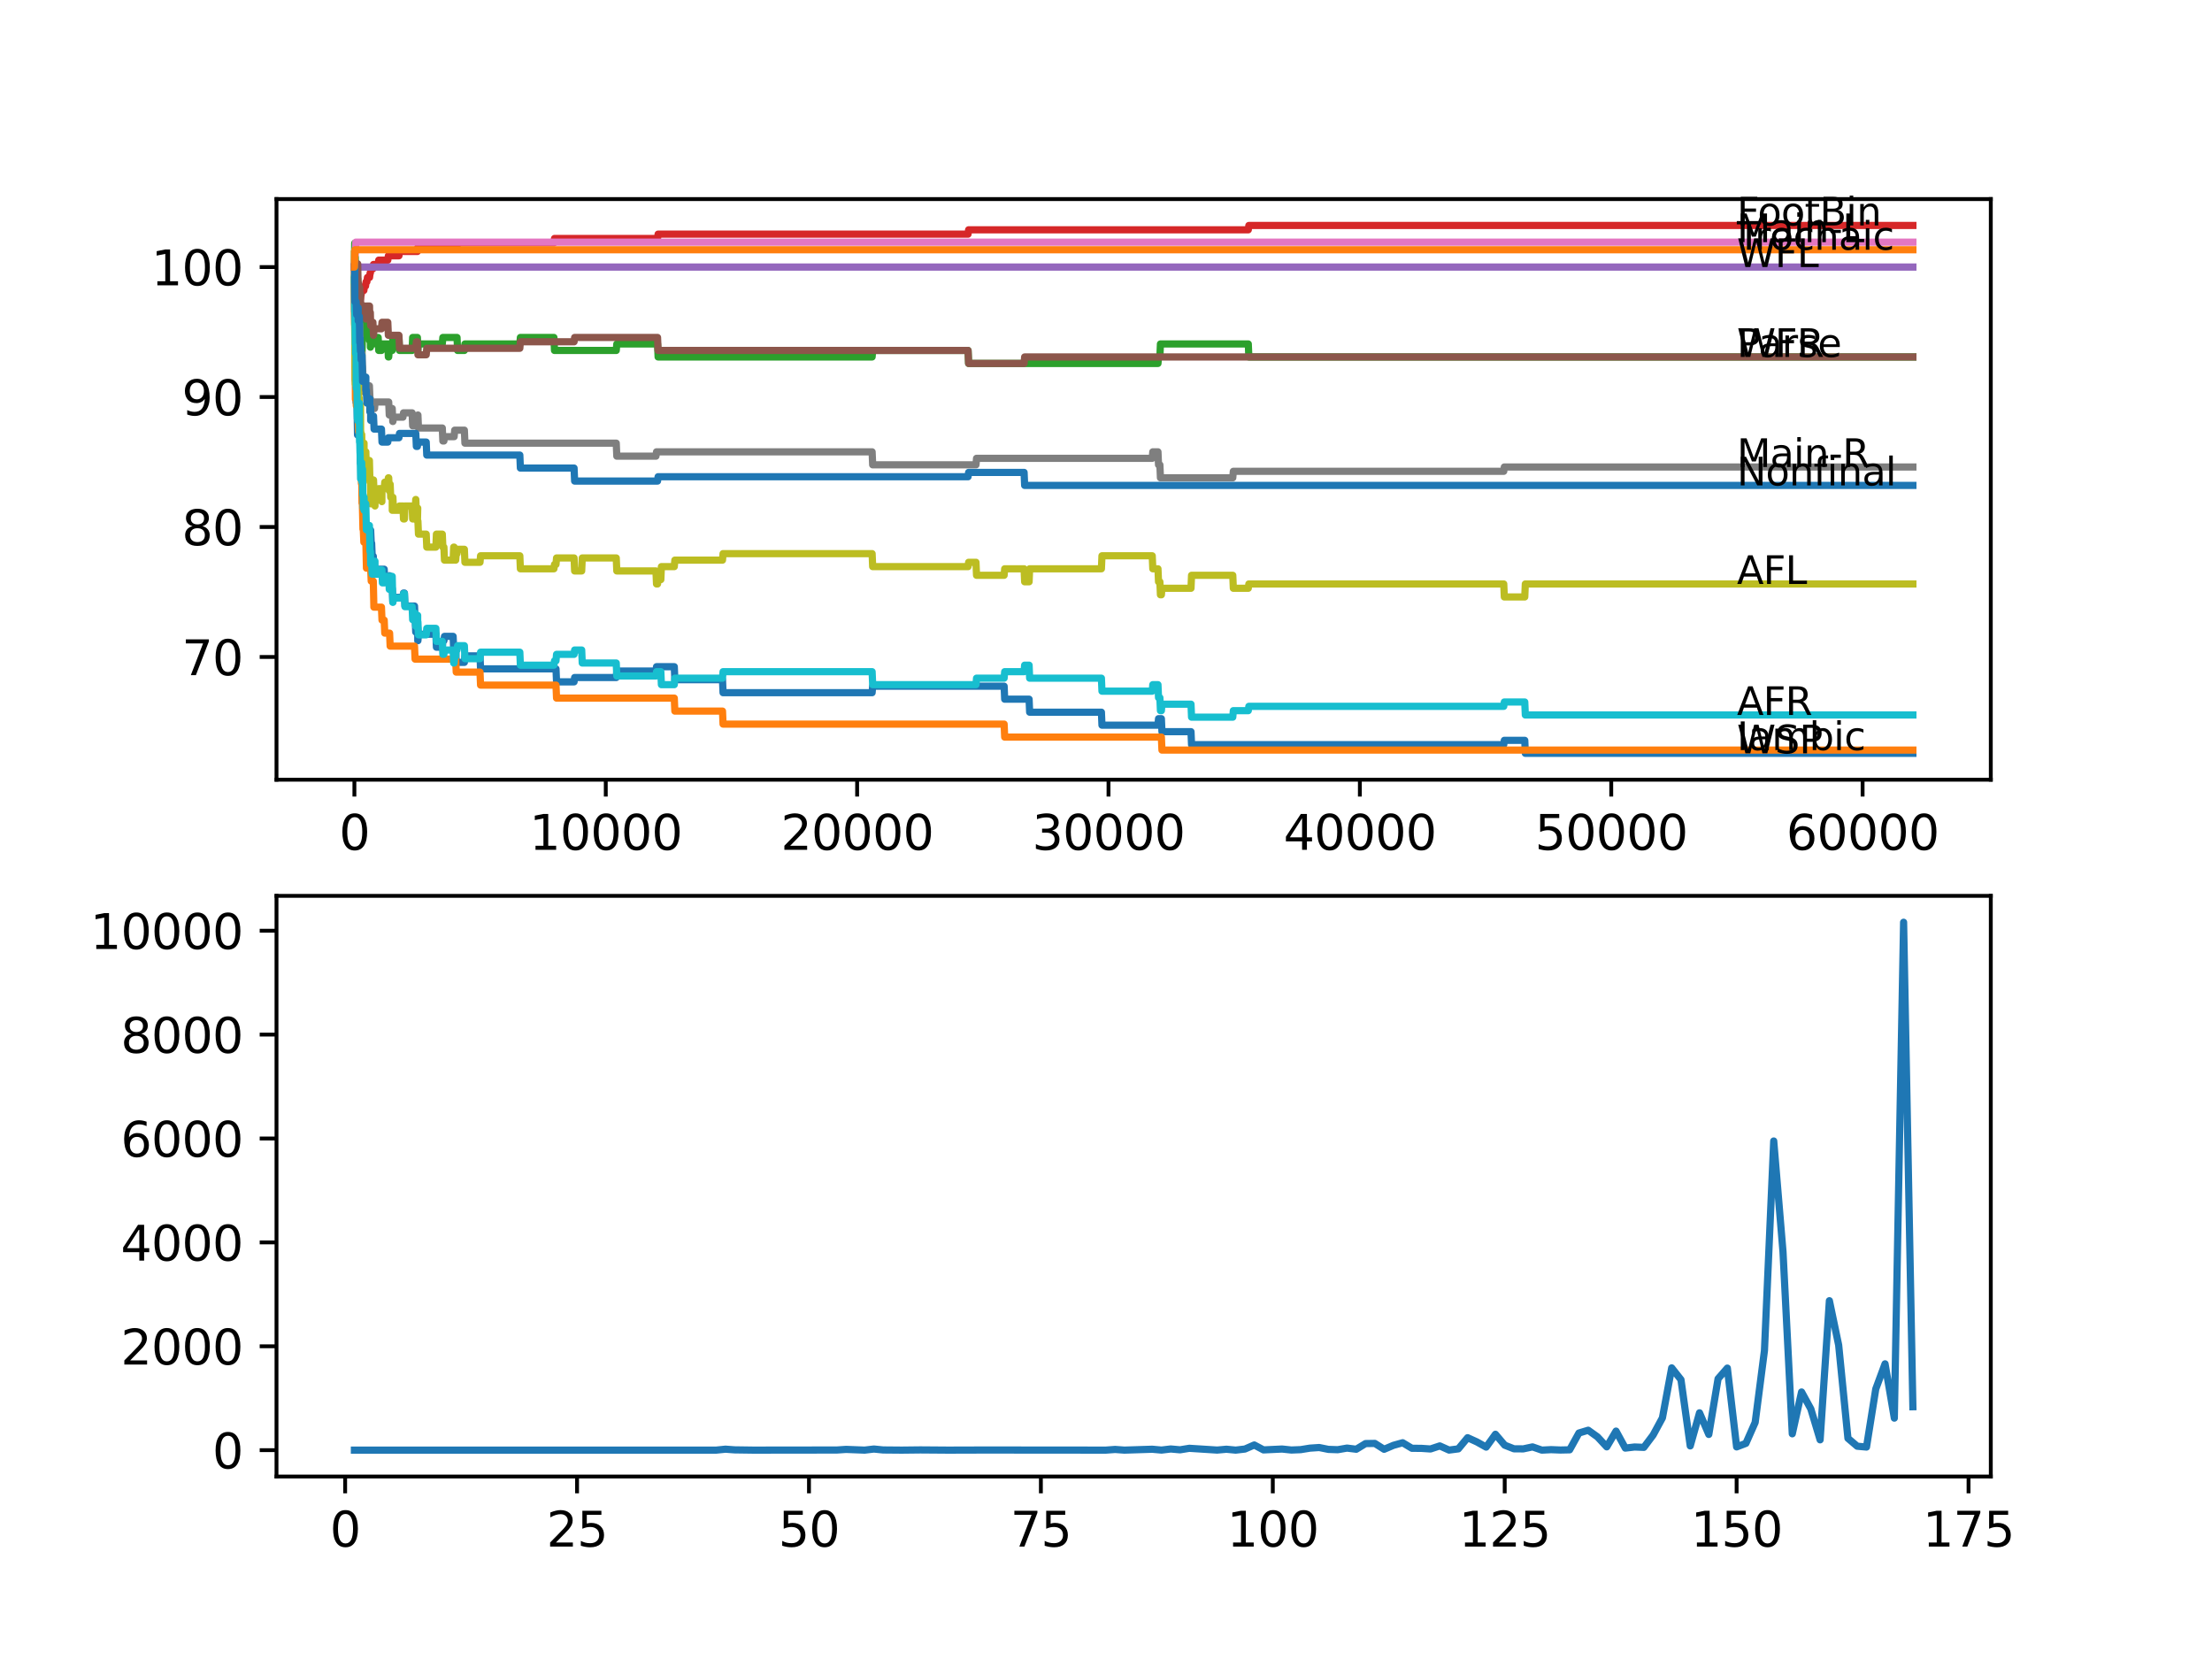 <?xml version="1.0" encoding="utf-8" standalone="no"?>
<!DOCTYPE svg PUBLIC "-//W3C//DTD SVG 1.1//EN"
  "http://www.w3.org/Graphics/SVG/1.1/DTD/svg11.dtd">
<svg xmlns:xlink="http://www.w3.org/1999/xlink" width="460.8pt" height="345.6pt" viewBox="0 0 460.8 345.6" xmlns="http://www.w3.org/2000/svg" version="1.1">
 <defs>
  <style type="text/css">*{stroke-linejoin: round; stroke-linecap: butt}</style>
 </defs>
 <g id="figure_1">
  <g id="patch_1">
   <path d="M 0 345.6 
L 460.8 345.6 
L 460.8 0 
L 0 0 
z
" style="fill: #ffffff"/>
  </g>
  <g id="axes_1">
   <g id="patch_2">
    <path d="M 57.6 162.432 
L 414.72 162.432 
L 414.72 41.472 
L 57.6 41.472 
z
" style="fill: #ffffff"/>
   </g>
   <g id="matplotlib.axis_1">
    <g id="xtick_1">
     <g id="line2d_1">
      <defs>
       <path id="mc346a6f1db" d="M 0 0 
L 0 3.5 
" style="stroke: #000000; stroke-width: 0.8"/>
      </defs>
      <g>
       <use xlink:href="#mc346a6f1db" x="73.827" y="162.432" style="stroke: #000000; stroke-width: 0.8"/>
      </g>
     </g>
     <g id="text_1">
      <!-- 0 -->
      <g transform="translate(70.646 177.03)scale(0.1 -0.1)">
       <defs>
        <path id="DejaVuSans-30" d="M 2034 4250 
Q 1547 4250 1301 3770 
Q 1056 3291 1056 2328 
Q 1056 1369 1301 889 
Q 1547 409 2034 409 
Q 2525 409 2770 889 
Q 3016 1369 3016 2328 
Q 3016 3291 2770 3770 
Q 2525 4250 2034 4250 
z
M 2034 4750 
Q 2819 4750 3233 4129 
Q 3647 3509 3647 2328 
Q 3647 1150 3233 529 
Q 2819 -91 2034 -91 
Q 1250 -91 836 529 
Q 422 1150 422 2328 
Q 422 3509 836 4129 
Q 1250 4750 2034 4750 
z
" transform="scale(0.016)"/>
       </defs>
       <use xlink:href="#DejaVuSans-30"/>
      </g>
     </g>
    </g>
    <g id="xtick_2">
     <g id="line2d_2">
      <g>
       <use xlink:href="#mc346a6f1db" x="126.192" y="162.432" style="stroke: #000000; stroke-width: 0.8"/>
      </g>
     </g>
     <g id="text_2">
      <!-- 10000 -->
      <g transform="translate(110.286 177.03)scale(0.1 -0.1)">
       <defs>
        <path id="DejaVuSans-31" d="M 794 531 
L 1825 531 
L 1825 4091 
L 703 3866 
L 703 4441 
L 1819 4666 
L 2450 4666 
L 2450 531 
L 3481 531 
L 3481 0 
L 794 0 
L 794 531 
z
" transform="scale(0.016)"/>
       </defs>
       <use xlink:href="#DejaVuSans-31"/>
       <use xlink:href="#DejaVuSans-30" x="63.623"/>
       <use xlink:href="#DejaVuSans-30" x="127.246"/>
       <use xlink:href="#DejaVuSans-30" x="190.869"/>
       <use xlink:href="#DejaVuSans-30" x="254.492"/>
      </g>
     </g>
    </g>
    <g id="xtick_3">
     <g id="line2d_3">
      <g>
       <use xlink:href="#mc346a6f1db" x="178.556" y="162.432" style="stroke: #000000; stroke-width: 0.8"/>
      </g>
     </g>
     <g id="text_3">
      <!-- 20000 -->
      <g transform="translate(162.65 177.03)scale(0.1 -0.1)">
       <defs>
        <path id="DejaVuSans-32" d="M 1228 531 
L 3431 531 
L 3431 0 
L 469 0 
L 469 531 
Q 828 903 1448 1529 
Q 2069 2156 2228 2338 
Q 2531 2678 2651 2914 
Q 2772 3150 2772 3378 
Q 2772 3750 2511 3984 
Q 2250 4219 1831 4219 
Q 1534 4219 1204 4116 
Q 875 4013 500 3803 
L 500 4441 
Q 881 4594 1212 4672 
Q 1544 4750 1819 4750 
Q 2544 4750 2975 4387 
Q 3406 4025 3406 3419 
Q 3406 3131 3298 2873 
Q 3191 2616 2906 2266 
Q 2828 2175 2409 1742 
Q 1991 1309 1228 531 
z
" transform="scale(0.016)"/>
       </defs>
       <use xlink:href="#DejaVuSans-32"/>
       <use xlink:href="#DejaVuSans-30" x="63.623"/>
       <use xlink:href="#DejaVuSans-30" x="127.246"/>
       <use xlink:href="#DejaVuSans-30" x="190.869"/>
       <use xlink:href="#DejaVuSans-30" x="254.492"/>
      </g>
     </g>
    </g>
    <g id="xtick_4">
     <g id="line2d_4">
      <g>
       <use xlink:href="#mc346a6f1db" x="230.921" y="162.432" style="stroke: #000000; stroke-width: 0.8"/>
      </g>
     </g>
     <g id="text_4">
      <!-- 30000 -->
      <g transform="translate(215.015 177.03)scale(0.1 -0.1)">
       <defs>
        <path id="DejaVuSans-33" d="M 2597 2516 
Q 3050 2419 3304 2112 
Q 3559 1806 3559 1356 
Q 3559 666 3084 287 
Q 2609 -91 1734 -91 
Q 1441 -91 1130 -33 
Q 819 25 488 141 
L 488 750 
Q 750 597 1062 519 
Q 1375 441 1716 441 
Q 2309 441 2620 675 
Q 2931 909 2931 1356 
Q 2931 1769 2642 2001 
Q 2353 2234 1838 2234 
L 1294 2234 
L 1294 2753 
L 1863 2753 
Q 2328 2753 2575 2939 
Q 2822 3125 2822 3475 
Q 2822 3834 2567 4026 
Q 2313 4219 1838 4219 
Q 1578 4219 1281 4162 
Q 984 4106 628 3988 
L 628 4550 
Q 988 4650 1302 4700 
Q 1616 4750 1894 4750 
Q 2613 4750 3031 4423 
Q 3450 4097 3450 3541 
Q 3450 3153 3228 2886 
Q 3006 2619 2597 2516 
z
" transform="scale(0.016)"/>
       </defs>
       <use xlink:href="#DejaVuSans-33"/>
       <use xlink:href="#DejaVuSans-30" x="63.623"/>
       <use xlink:href="#DejaVuSans-30" x="127.246"/>
       <use xlink:href="#DejaVuSans-30" x="190.869"/>
       <use xlink:href="#DejaVuSans-30" x="254.492"/>
      </g>
     </g>
    </g>
    <g id="xtick_5">
     <g id="line2d_5">
      <g>
       <use xlink:href="#mc346a6f1db" x="283.285" y="162.432" style="stroke: #000000; stroke-width: 0.8"/>
      </g>
     </g>
     <g id="text_5">
      <!-- 40000 -->
      <g transform="translate(267.379 177.03)scale(0.1 -0.1)">
       <defs>
        <path id="DejaVuSans-34" d="M 2419 4116 
L 825 1625 
L 2419 1625 
L 2419 4116 
z
M 2253 4666 
L 3047 4666 
L 3047 1625 
L 3713 1625 
L 3713 1100 
L 3047 1100 
L 3047 0 
L 2419 0 
L 2419 1100 
L 313 1100 
L 313 1709 
L 2253 4666 
z
" transform="scale(0.016)"/>
       </defs>
       <use xlink:href="#DejaVuSans-34"/>
       <use xlink:href="#DejaVuSans-30" x="63.623"/>
       <use xlink:href="#DejaVuSans-30" x="127.246"/>
       <use xlink:href="#DejaVuSans-30" x="190.869"/>
       <use xlink:href="#DejaVuSans-30" x="254.492"/>
      </g>
     </g>
    </g>
    <g id="xtick_6">
     <g id="line2d_6">
      <g>
       <use xlink:href="#mc346a6f1db" x="335.65" y="162.432" style="stroke: #000000; stroke-width: 0.8"/>
      </g>
     </g>
     <g id="text_6">
      <!-- 50000 -->
      <g transform="translate(319.744 177.03)scale(0.1 -0.1)">
       <defs>
        <path id="DejaVuSans-35" d="M 691 4666 
L 3169 4666 
L 3169 4134 
L 1269 4134 
L 1269 2991 
Q 1406 3038 1543 3061 
Q 1681 3084 1819 3084 
Q 2600 3084 3056 2656 
Q 3513 2228 3513 1497 
Q 3513 744 3044 326 
Q 2575 -91 1722 -91 
Q 1428 -91 1123 -41 
Q 819 9 494 109 
L 494 744 
Q 775 591 1075 516 
Q 1375 441 1709 441 
Q 2250 441 2565 725 
Q 2881 1009 2881 1497 
Q 2881 1984 2565 2268 
Q 2250 2553 1709 2553 
Q 1456 2553 1204 2497 
Q 953 2441 691 2322 
L 691 4666 
z
" transform="scale(0.016)"/>
       </defs>
       <use xlink:href="#DejaVuSans-35"/>
       <use xlink:href="#DejaVuSans-30" x="63.623"/>
       <use xlink:href="#DejaVuSans-30" x="127.246"/>
       <use xlink:href="#DejaVuSans-30" x="190.869"/>
       <use xlink:href="#DejaVuSans-30" x="254.492"/>
      </g>
     </g>
    </g>
    <g id="xtick_7">
     <g id="line2d_7">
      <g>
       <use xlink:href="#mc346a6f1db" x="388.014" y="162.432" style="stroke: #000000; stroke-width: 0.8"/>
      </g>
     </g>
     <g id="text_7">
      <!-- 60000 -->
      <g transform="translate(372.108 177.03)scale(0.1 -0.1)">
       <defs>
        <path id="DejaVuSans-36" d="M 2113 2584 
Q 1688 2584 1439 2293 
Q 1191 2003 1191 1497 
Q 1191 994 1439 701 
Q 1688 409 2113 409 
Q 2538 409 2786 701 
Q 3034 994 3034 1497 
Q 3034 2003 2786 2293 
Q 2538 2584 2113 2584 
z
M 3366 4563 
L 3366 3988 
Q 3128 4100 2886 4159 
Q 2644 4219 2406 4219 
Q 1781 4219 1451 3797 
Q 1122 3375 1075 2522 
Q 1259 2794 1537 2939 
Q 1816 3084 2150 3084 
Q 2853 3084 3261 2657 
Q 3669 2231 3669 1497 
Q 3669 778 3244 343 
Q 2819 -91 2113 -91 
Q 1303 -91 875 529 
Q 447 1150 447 2328 
Q 447 3434 972 4092 
Q 1497 4750 2381 4750 
Q 2619 4750 2861 4703 
Q 3103 4656 3366 4563 
z
" transform="scale(0.016)"/>
       </defs>
       <use xlink:href="#DejaVuSans-36"/>
       <use xlink:href="#DejaVuSans-30" x="63.623"/>
       <use xlink:href="#DejaVuSans-30" x="127.246"/>
       <use xlink:href="#DejaVuSans-30" x="190.869"/>
       <use xlink:href="#DejaVuSans-30" x="254.492"/>
      </g>
     </g>
    </g>
   </g>
   <g id="matplotlib.axis_2">
    <g id="ytick_1">
     <g id="line2d_8">
      <defs>
       <path id="m1a91065fb5" d="M 0 0 
L -3.5 0 
" style="stroke: #000000; stroke-width: 0.8"/>
      </defs>
      <g>
       <use xlink:href="#m1a91065fb5" x="57.6" y="136.854" style="stroke: #000000; stroke-width: 0.8"/>
      </g>
     </g>
     <g id="text_8">
      <!-- 70 -->
      <g transform="translate(37.875 140.654)scale(0.1 -0.1)">
       <defs>
        <path id="DejaVuSans-37" d="M 525 4666 
L 3525 4666 
L 3525 4397 
L 1831 0 
L 1172 0 
L 2766 4134 
L 525 4134 
L 525 4666 
z
" transform="scale(0.016)"/>
       </defs>
       <use xlink:href="#DejaVuSans-37"/>
       <use xlink:href="#DejaVuSans-30" x="63.623"/>
      </g>
     </g>
    </g>
    <g id="ytick_2">
     <g id="line2d_9">
      <g>
       <use xlink:href="#m1a91065fb5" x="57.6" y="109.781" style="stroke: #000000; stroke-width: 0.8"/>
      </g>
     </g>
     <g id="text_9">
      <!-- 80 -->
      <g transform="translate(37.875 113.58)scale(0.1 -0.1)">
       <defs>
        <path id="DejaVuSans-38" d="M 2034 2216 
Q 1584 2216 1326 1975 
Q 1069 1734 1069 1313 
Q 1069 891 1326 650 
Q 1584 409 2034 409 
Q 2484 409 2743 651 
Q 3003 894 3003 1313 
Q 3003 1734 2745 1975 
Q 2488 2216 2034 2216 
z
M 1403 2484 
Q 997 2584 770 2862 
Q 544 3141 544 3541 
Q 544 4100 942 4425 
Q 1341 4750 2034 4750 
Q 2731 4750 3128 4425 
Q 3525 4100 3525 3541 
Q 3525 3141 3298 2862 
Q 3072 2584 2669 2484 
Q 3125 2378 3379 2068 
Q 3634 1759 3634 1313 
Q 3634 634 3220 271 
Q 2806 -91 2034 -91 
Q 1263 -91 848 271 
Q 434 634 434 1313 
Q 434 1759 690 2068 
Q 947 2378 1403 2484 
z
M 1172 3481 
Q 1172 3119 1398 2916 
Q 1625 2713 2034 2713 
Q 2441 2713 2670 2916 
Q 2900 3119 2900 3481 
Q 2900 3844 2670 4047 
Q 2441 4250 2034 4250 
Q 1625 4250 1398 4047 
Q 1172 3844 1172 3481 
z
" transform="scale(0.016)"/>
       </defs>
       <use xlink:href="#DejaVuSans-38"/>
       <use xlink:href="#DejaVuSans-30" x="63.623"/>
      </g>
     </g>
    </g>
    <g id="ytick_3">
     <g id="line2d_10">
      <g>
       <use xlink:href="#m1a91065fb5" x="57.6" y="82.707" style="stroke: #000000; stroke-width: 0.8"/>
      </g>
     </g>
     <g id="text_10">
      <!-- 90 -->
      <g transform="translate(37.875 86.506)scale(0.1 -0.1)">
       <defs>
        <path id="DejaVuSans-39" d="M 703 97 
L 703 672 
Q 941 559 1184 500 
Q 1428 441 1663 441 
Q 2288 441 2617 861 
Q 2947 1281 2994 2138 
Q 2813 1869 2534 1725 
Q 2256 1581 1919 1581 
Q 1219 1581 811 2004 
Q 403 2428 403 3163 
Q 403 3881 828 4315 
Q 1253 4750 1959 4750 
Q 2769 4750 3195 4129 
Q 3622 3509 3622 2328 
Q 3622 1225 3098 567 
Q 2575 -91 1691 -91 
Q 1453 -91 1209 -44 
Q 966 3 703 97 
z
M 1959 2075 
Q 2384 2075 2632 2365 
Q 2881 2656 2881 3163 
Q 2881 3666 2632 3958 
Q 2384 4250 1959 4250 
Q 1534 4250 1286 3958 
Q 1038 3666 1038 3163 
Q 1038 2656 1286 2365 
Q 1534 2075 1959 2075 
z
" transform="scale(0.016)"/>
       </defs>
       <use xlink:href="#DejaVuSans-39"/>
       <use xlink:href="#DejaVuSans-30" x="63.623"/>
      </g>
     </g>
    </g>
    <g id="ytick_4">
     <g id="line2d_11">
      <g>
       <use xlink:href="#m1a91065fb5" x="57.6" y="55.634" style="stroke: #000000; stroke-width: 0.8"/>
      </g>
     </g>
     <g id="text_11">
      <!-- 100 -->
      <g transform="translate(31.512 59.433)scale(0.1 -0.1)">
       <use xlink:href="#DejaVuSans-31"/>
       <use xlink:href="#DejaVuSans-30" x="63.623"/>
       <use xlink:href="#DejaVuSans-30" x="127.246"/>
      </g>
     </g>
    </g>
   </g>
   <g id="line2d_12">
    <path d="M 73.833 55.634 
L 73.985 76.841 
L 74.021 73.908 
L 74.037 79.323 
L 74.074 78.421 
L 74.184 83.835 
L 74.189 82.933 
L 74.194 82.933 
L 74.22 80.677 
L 74.225 83.384 
L 74.299 83.384 
L 74.356 83.384 
L 74.477 90.604 
L 74.482 90.604 
L 74.597 89.701 
L 74.707 89.701 
L 74.828 87.445 
L 74.927 90.604 
L 74.943 89.701 
L 74.974 89.701 
L 75.095 96.47 
L 75.105 96.47 
L 75.22 95.116 
L 75.288 95.116 
L 75.404 99.177 
L 75.409 99.177 
L 75.524 103.689 
L 75.576 103.689 
L 75.697 109.104 
L 76.315 109.104 
L 76.43 111.811 
L 76.954 111.811 
L 77.069 110.458 
L 77.215 110.458 
L 77.331 113.165 
L 77.42 113.165 
L 77.535 115.872 
L 77.765 115.872 
L 77.881 118.58 
L 80.038 118.58 
L 80.153 121.287 
L 80.975 121.287 
L 81.09 119.933 
L 81.159 119.933 
L 81.274 122.641 
L 81.719 122.641 
L 81.834 125.348 
L 81.85 125.348 
L 81.965 124.446 
L 83.939 124.446 
L 84.054 123.543 
L 84.248 123.543 
L 84.363 126.25 
L 86.353 126.25 
L 86.468 128.958 
L 86.489 128.958 
L 86.604 131.665 
L 86.955 131.665 
L 87.023 130.763 
L 87.029 133.47 
L 87.055 133.47 
L 87.06 133.47 
L 87.175 132.116 
L 90.799 132.116 
L 90.914 134.824 
L 92.139 134.824 
L 92.255 133.47 
L 92.474 133.47 
L 92.59 132.568 
L 94.396 132.568 
L 94.511 135.275 
L 94.925 135.275 
L 95.04 137.982 
L 96.737 137.982 
L 96.852 136.629 
L 99.994 136.629 
L 100.109 139.336 
L 115.824 139.336 
L 115.939 142.043 
L 119.589 142.043 
L 119.704 141.141 
L 128.376 141.141 
L 128.491 139.787 
L 136.649 139.787 
L 136.764 138.885 
L 140.467 138.885 
L 140.582 141.592 
L 150.51 141.592 
L 150.625 144.3 
L 181.677 144.3 
L 181.793 142.946 
L 209.179 142.946 
L 209.294 145.653 
L 214.379 145.653 
L 214.494 148.361 
L 229.444 148.361 
L 229.559 151.068 
L 241.226 151.068 
L 241.341 149.714 
L 241.938 149.714 
L 242.054 152.422 
L 248.107 152.422 
L 248.222 155.129 
L 313.259 155.129 
L 313.374 154.226 
L 317.637 154.226 
L 317.752 156.934 
L 398.487 156.934 
L 398.487 156.934 
" clip-path="url(#pe6dceb566b)" style="fill: none; stroke: #1f77b4; stroke-width: 1.5; stroke-linecap: square"/>
   </g>
   <g id="line2d_13">
    <path d="M 73.833 52.926 
L 73.99 79.097 
L 74.006 79.097 
L 74.021 77.744 
L 74.037 83.158 
L 74.1 83.158 
L 74.205 83.158 
L 74.22 81.805 
L 74.225 84.512 
L 74.309 84.512 
L 74.445 84.512 
L 74.561 87.219 
L 74.613 87.219 
L 74.712 89.927 
L 74.723 88.573 
L 74.974 88.573 
L 75.095 95.342 
L 75.184 95.342 
L 75.304 100.756 
L 75.351 100.756 
L 75.357 99.403 
L 75.414 104.817 
L 75.446 104.817 
L 75.487 104.817 
L 75.608 110.232 
L 75.681 110.232 
L 75.796 112.939 
L 76.215 112.939 
L 76.336 118.354 
L 77.215 118.354 
L 77.331 121.061 
L 77.765 121.061 
L 77.886 126.476 
L 79.462 126.476 
L 79.577 129.183 
L 80.038 129.183 
L 80.153 131.891 
L 81.159 131.891 
L 81.274 134.598 
L 86.353 134.598 
L 86.468 137.306 
L 94.925 137.306 
L 95.04 140.013 
L 99.994 140.013 
L 100.109 142.72 
L 115.824 142.72 
L 115.939 145.428 
L 140.467 145.428 
L 140.582 148.135 
L 150.51 148.135 
L 150.625 150.842 
L 209.179 150.842 
L 209.294 153.55 
L 241.938 153.55 
L 242.054 156.257 
L 398.487 156.257 
L 398.487 156.257 
" clip-path="url(#pe6dceb566b)" style="fill: none; stroke: #ff7f0e; stroke-width: 1.5; stroke-linecap: square"/>
   </g>
   <g id="line2d_14">
    <path d="M 73.833 55.634 
L 73.848 55.634 
L 73.89 50.67 
L 73.927 57.213 
L 73.953 56.311 
L 73.958 56.311 
L 74.016 53.603 
L 74.068 56.311 
L 74.105 56.311 
L 74.184 59.018 
L 74.215 58.115 
L 74.519 58.115 
L 74.613 63.53 
L 74.634 62.176 
L 74.692 62.176 
L 74.812 67.591 
L 74.849 67.591 
L 74.922 65.335 
L 74.927 68.042 
L 74.948 67.14 
L 75.016 72.555 
L 75.063 71.201 
L 75.089 71.201 
L 75.105 73.908 
L 75.199 71.878 
L 75.236 71.878 
L 75.351 74.585 
L 75.388 74.585 
L 75.508 69.622 
L 75.524 69.622 
L 75.639 66.914 
L 75.802 66.914 
L 75.838 69.622 
L 75.912 66.914 
L 76.147 66.914 
L 76.215 69.622 
L 76.257 68.268 
L 76.31 68.268 
L 76.425 66.914 
L 76.43 66.914 
L 76.545 69.622 
L 76.954 69.622 
L 76.98 68.268 
L 76.985 70.975 
L 77.064 69.622 
L 77.147 69.622 
L 77.163 72.329 
L 77.221 68.945 
L 77.252 68.945 
L 77.687 68.945 
L 77.802 71.652 
L 77.812 71.652 
L 77.928 70.299 
L 78.781 70.299 
L 78.896 73.006 
L 79.462 73.006 
L 79.577 71.652 
L 80.787 71.652 
L 80.902 74.36 
L 80.975 74.36 
L 81.09 73.006 
L 81.708 73.006 
L 81.824 70.299 
L 83.106 70.299 
L 83.222 73.006 
L 85.85 73.006 
L 85.966 70.299 
L 86.95 70.299 
L 87.06 73.006 
L 87.175 71.652 
L 92.139 71.652 
L 92.255 70.299 
L 95.208 70.299 
L 95.323 73.006 
L 96.737 73.006 
L 96.852 71.652 
L 108.289 71.652 
L 108.404 70.299 
L 115.394 70.299 
L 115.51 73.006 
L 128.376 73.006 
L 128.491 71.652 
L 136.979 71.652 
L 137.094 74.36 
L 181.677 74.36 
L 181.793 73.006 
L 201.665 73.006 
L 201.78 75.713 
L 241.226 75.713 
L 241.341 74.36 
L 241.624 74.36 
L 241.739 71.652 
L 260.041 71.652 
L 260.156 74.36 
L 398.487 74.36 
L 398.487 74.36 
" clip-path="url(#pe6dceb566b)" style="fill: none; stroke: #2ca02c; stroke-width: 1.5; stroke-linecap: square"/>
   </g>
   <g id="line2d_15">
    <path d="M 73.833 58.341 
L 73.911 67.817 
L 73.953 65.335 
L 73.985 65.335 
L 74.11 61.951 
L 74.194 61.951 
L 74.205 61.048 
L 74.21 63.756 
L 74.299 62.853 
L 74.43 62.853 
L 74.545 60.597 
L 74.571 63.305 
L 74.655 61.861 
L 74.692 61.861 
L 74.807 60.958 
L 74.828 60.958 
L 74.922 63.666 
L 74.938 62.763 
L 74.948 62.763 
L 74.995 60.958 
L 75 63.666 
L 75.058 62.312 
L 75.089 62.312 
L 75.205 61.409 
L 75.236 61.409 
L 75.351 60.507 
L 75.802 60.507 
L 75.917 59.604 
L 76.147 59.604 
L 76.262 58.702 
L 76.43 58.702 
L 76.545 57.8 
L 76.98 57.8 
L 77.095 56.897 
L 77.147 56.897 
L 77.263 55.995 
L 77.687 55.995 
L 77.802 55.092 
L 78.781 55.092 
L 78.896 54.19 
L 80.787 54.19 
L 80.902 53.287 
L 83.106 53.287 
L 83.222 52.385 
L 86.95 52.385 
L 87.065 51.482 
L 95.208 51.482 
L 95.323 50.58 
L 115.394 50.58 
L 115.51 49.678 
L 136.979 49.678 
L 137.094 48.775 
L 201.665 48.775 
L 201.78 47.873 
L 260.041 47.873 
L 260.156 46.97 
L 398.487 46.97 
L 398.487 46.97 
" clip-path="url(#pe6dceb566b)" style="fill: none; stroke: #d62728; stroke-width: 1.5; stroke-linecap: square"/>
   </g>
   <g id="line2d_16">
    <path d="M 73.833 55.634 
L 398.487 55.634 
L 398.487 55.634 
" clip-path="url(#pe6dceb566b)" style="fill: none; stroke: #9467bd; stroke-width: 1.5; stroke-linecap: square"/>
   </g>
   <g id="line2d_17">
    <path d="M 73.833 55.634 
L 73.906 55.634 
L 73.911 58.341 
L 74.016 55.859 
L 74.184 55.859 
L 74.299 54.957 
L 74.519 54.957 
L 74.613 60.372 
L 74.634 59.018 
L 74.692 59.018 
L 74.807 61.725 
L 74.859 61.725 
L 74.948 59.92 
L 74.953 62.628 
L 74.964 62.628 
L 75.016 62.628 
L 75.089 61.274 
L 75.095 63.981 
L 75.121 63.981 
L 75.184 63.981 
L 75.236 63.305 
L 75.241 66.012 
L 75.278 66.012 
L 75.414 66.012 
L 75.535 63.756 
L 76.147 63.756 
L 76.215 66.463 
L 76.257 65.109 
L 76.31 65.109 
L 76.425 63.756 
L 76.98 63.756 
L 77.032 66.463 
L 77.09 65.109 
L 77.147 65.109 
L 77.215 67.817 
L 77.257 67.14 
L 77.687 67.14 
L 77.802 69.847 
L 77.812 69.847 
L 77.928 68.494 
L 79.462 68.494 
L 79.577 67.14 
L 80.787 67.14 
L 80.902 69.847 
L 83.106 69.847 
L 83.222 72.555 
L 86.62 72.555 
L 86.735 71.201 
L 86.95 71.201 
L 87.065 73.908 
L 88.788 73.908 
L 88.903 72.555 
L 108.289 72.555 
L 108.404 71.201 
L 119.589 71.201 
L 119.704 70.299 
L 136.979 70.299 
L 137.094 73.006 
L 201.665 73.006 
L 201.78 75.713 
L 213.337 75.713 
L 213.452 74.36 
L 398.487 74.36 
L 398.487 74.36 
" clip-path="url(#pe6dceb566b)" style="fill: none; stroke: #8c564b; stroke-width: 1.5; stroke-linecap: square"/>
   </g>
   <g id="line2d_18">
    <path d="M 73.833 55.634 
L 73.953 53.152 
L 74 53.152 
L 74.115 50.445 
L 398.487 50.445 
L 398.487 50.445 
" clip-path="url(#pe6dceb566b)" style="fill: none; stroke: #e377c2; stroke-width: 1.5; stroke-linecap: square"/>
   </g>
   <g id="line2d_19">
    <path d="M 73.833 58.341 
L 73.953 64.433 
L 74 63.53 
L 74.011 68.945 
L 74.037 68.945 
L 74.152 68.945 
L 74.194 66.238 
L 74.21 71.652 
L 74.252 70.75 
L 74.398 70.75 
L 74.43 68.494 
L 74.435 71.201 
L 74.508 70.299 
L 74.571 70.299 
L 74.686 69.757 
L 74.707 69.757 
L 74.822 68.855 
L 74.828 68.855 
L 74.927 67.501 
L 74.932 70.208 
L 74.995 70.208 
L 75.116 75.623 
L 75.121 75.623 
L 75.236 73.592 
L 75.388 73.592 
L 75.503 76.3 
L 75.524 76.3 
L 75.639 79.007 
L 75.838 79.007 
L 75.953 81.715 
L 76.027 81.715 
L 76.142 80.361 
L 76.954 80.361 
L 77.069 83.068 
L 77.163 83.068 
L 77.215 85.776 
L 77.273 85.099 
L 78.022 85.099 
L 78.137 83.745 
L 80.975 83.745 
L 81.09 86.452 
L 81.279 86.452 
L 81.394 85.099 
L 81.708 85.099 
L 81.824 87.806 
L 81.85 87.806 
L 81.965 86.904 
L 83.939 86.904 
L 84.054 86.001 
L 85.85 86.001 
L 85.966 88.709 
L 86.955 88.709 
L 87.06 86.452 
L 87.175 89.16 
L 92.139 89.16 
L 92.255 91.867 
L 92.474 91.867 
L 92.59 90.965 
L 94.606 90.965 
L 94.721 89.611 
L 96.737 89.611 
L 96.852 92.318 
L 128.376 92.318 
L 128.491 95.026 
L 136.649 95.026 
L 136.764 94.123 
L 181.677 94.123 
L 181.793 96.831 
L 203.314 96.831 
L 203.43 95.477 
L 240.032 95.477 
L 240.148 94.123 
L 241.226 94.123 
L 241.341 96.831 
L 241.624 96.831 
L 241.739 99.538 
L 256.81 99.538 
L 256.925 98.184 
L 313.259 98.184 
L 313.374 97.282 
L 398.487 97.282 
L 398.487 97.282 
" clip-path="url(#pe6dceb566b)" style="fill: none; stroke: #7f7f7f; stroke-width: 1.5; stroke-linecap: square"/>
   </g>
   <g id="line2d_20">
    <path d="M 73.833 58.341 
L 73.848 57.439 
L 73.875 67.591 
L 73.88 66.689 
L 74.016 80 
L 74.152 72.103 
L 74.163 74.811 
L 74.173 74.811 
L 74.184 72.103 
L 74.231 77.969 
L 74.278 77.969 
L 74.325 77.969 
L 74.409 72.555 
L 74.44 73.908 
L 74.445 73.908 
L 74.482 72.555 
L 74.487 75.262 
L 74.545 74.36 
L 74.66 78.33 
L 74.692 78.33 
L 74.707 77.428 
L 74.718 82.843 
L 74.775 82.843 
L 74.828 82.843 
L 74.896 88.257 
L 74.943 87.355 
L 74.948 87.355 
L 74.995 84.196 
L 75.021 89.611 
L 75.058 86.904 
L 75.084 86.904 
L 75.105 84.648 
L 75.126 90.062 
L 75.178 90.062 
L 75.184 90.062 
L 75.236 92.77 
L 75.294 90.513 
L 75.351 90.513 
L 75.472 95.928 
L 75.487 95.928 
L 75.493 94.574 
L 75.529 99.989 
L 75.592 97.282 
L 75.671 97.282 
L 75.786 93.221 
L 75.802 93.221 
L 75.838 92.318 
L 75.844 95.026 
L 75.901 95.026 
L 76.027 95.026 
L 76.142 97.733 
L 76.147 97.733 
L 76.215 94.123 
L 76.262 96.831 
L 76.31 96.831 
L 76.315 99.538 
L 76.42 96.831 
L 76.43 96.831 
L 76.545 95.928 
L 76.954 95.928 
L 77.069 100.44 
L 77.147 100.44 
L 77.163 99.538 
L 77.221 104.953 
L 77.231 104.953 
L 77.42 104.953 
L 77.535 102.245 
L 77.687 102.245 
L 77.807 99.989 
L 77.812 99.989 
L 77.928 102.697 
L 78.022 102.697 
L 78.116 105.404 
L 78.132 102.697 
L 78.781 102.697 
L 78.896 101.794 
L 79.462 101.794 
L 79.551 104.501 
L 79.572 101.794 
L 80.038 101.794 
L 80.153 100.44 
L 80.787 100.44 
L 80.902 99.538 
L 80.975 99.538 
L 81.09 102.245 
L 81.159 102.245 
L 81.274 100.892 
L 81.279 100.892 
L 81.394 103.599 
L 81.708 103.599 
L 81.719 106.306 
L 81.818 103.599 
L 81.85 103.599 
L 81.965 106.306 
L 83.106 106.306 
L 83.222 105.404 
L 83.939 105.404 
L 84.054 108.111 
L 84.248 108.111 
L 84.363 105.404 
L 85.85 105.404 
L 85.966 108.111 
L 86.353 108.111 
L 86.468 106.758 
L 86.489 106.758 
L 86.604 104.05 
L 86.62 104.05 
L 86.735 106.758 
L 86.95 106.758 
L 87.023 105.855 
L 86.961 108.562 
L 87.05 108.562 
L 87.06 108.562 
L 87.175 111.27 
L 88.788 111.27 
L 88.903 113.977 
L 90.799 113.977 
L 90.914 111.27 
L 92.139 111.27 
L 92.255 113.977 
L 92.474 113.977 
L 92.59 116.685 
L 94.396 116.685 
L 94.511 113.977 
L 94.606 113.977 
L 94.721 116.685 
L 94.925 116.685 
L 95.04 115.331 
L 95.208 115.331 
L 95.323 114.428 
L 96.737 114.428 
L 96.852 117.136 
L 99.994 117.136 
L 100.109 115.782 
L 108.289 115.782 
L 108.404 118.489 
L 115.394 118.489 
L 115.51 117.587 
L 115.824 117.587 
L 115.939 116.233 
L 119.589 116.233 
L 119.704 118.941 
L 121.175 118.941 
L 121.291 116.233 
L 128.376 116.233 
L 128.491 118.941 
L 136.649 118.941 
L 136.764 121.648 
L 136.979 121.648 
L 137.094 120.746 
L 137.665 120.746 
L 137.78 118.038 
L 140.467 118.038 
L 140.582 116.685 
L 150.51 116.685 
L 150.625 115.331 
L 181.677 115.331 
L 181.793 118.038 
L 201.665 118.038 
L 201.78 117.136 
L 203.314 117.136 
L 203.43 119.843 
L 209.179 119.843 
L 209.294 118.489 
L 213.337 118.489 
L 213.452 121.197 
L 214.379 121.197 
L 214.494 118.489 
L 229.444 118.489 
L 229.559 115.782 
L 240.032 115.782 
L 240.148 118.489 
L 241.226 118.489 
L 241.341 121.197 
L 241.624 121.197 
L 241.739 123.904 
L 241.938 123.904 
L 242.054 122.55 
L 248.107 122.55 
L 248.222 119.843 
L 256.81 119.843 
L 256.925 122.55 
L 260.041 122.55 
L 260.156 121.648 
L 313.259 121.648 
L 313.374 124.355 
L 317.637 124.355 
L 317.752 121.648 
L 398.487 121.648 
L 398.487 121.648 
" clip-path="url(#pe6dceb566b)" style="fill: none; stroke: #bcbd22; stroke-width: 1.5; stroke-linecap: square"/>
   </g>
   <g id="line2d_21">
    <path d="M 73.833 58.341 
L 73.848 57.439 
L 73.89 64.884 
L 73.901 62.853 
L 74.016 71.652 
L 74.021 70.975 
L 74.047 68.268 
L 74.079 73.683 
L 74.121 72.78 
L 74.152 72.78 
L 74.173 71.427 
L 74.21 80.902 
L 74.236 78.646 
L 74.325 78.646 
L 74.445 87.219 
L 74.545 84.963 
L 74.55 87.671 
L 74.571 87.671 
L 74.692 86.227 
L 74.707 86.227 
L 74.822 85.324 
L 74.828 85.324 
L 74.849 83.971 
L 74.901 92.093 
L 74.911 92.093 
L 74.922 92.093 
L 74.927 91.19 
L 75 94.349 
L 75.016 94.349 
L 75.121 99.764 
L 75.131 98.41 
L 75.184 98.41 
L 75.309 96.379 
L 75.351 96.379 
L 75.409 100.44 
L 75.466 99.087 
L 75.487 99.087 
L 75.524 97.733 
L 75.582 103.148 
L 75.671 103.148 
L 75.681 105.855 
L 75.781 104.501 
L 75.802 104.501 
L 75.838 103.599 
L 75.844 106.306 
L 75.901 106.306 
L 76.027 106.306 
L 76.142 104.953 
L 76.205 104.953 
L 76.325 110.367 
L 76.43 110.367 
L 76.545 109.465 
L 76.954 109.465 
L 77.074 114.88 
L 77.163 114.88 
L 77.215 117.587 
L 77.273 116.91 
L 77.42 116.91 
L 77.535 119.617 
L 77.765 119.617 
L 77.881 118.264 
L 78.022 118.264 
L 78.116 116.91 
L 78.121 119.617 
L 78.127 119.617 
L 78.781 119.617 
L 78.896 118.715 
L 79.551 118.715 
L 79.666 121.422 
L 80.038 121.422 
L 80.153 120.069 
L 80.975 120.069 
L 81.09 122.776 
L 81.159 122.776 
L 81.274 121.422 
L 81.279 121.422 
L 81.394 120.069 
L 81.708 120.069 
L 81.829 125.483 
L 81.85 125.483 
L 81.965 124.581 
L 83.939 124.581 
L 84.054 123.679 
L 84.248 123.679 
L 84.363 126.386 
L 85.85 126.386 
L 85.966 129.093 
L 86.353 129.093 
L 86.468 127.74 
L 86.489 127.74 
L 86.604 130.447 
L 86.62 130.447 
L 86.735 129.093 
L 86.955 129.093 
L 87.008 128.191 
L 87.013 130.898 
L 87.06 129.544 
L 87.175 132.252 
L 88.788 132.252 
L 88.903 130.898 
L 90.799 130.898 
L 90.914 133.605 
L 92.139 133.605 
L 92.255 136.313 
L 92.474 136.313 
L 92.59 135.41 
L 94.396 135.41 
L 94.511 138.118 
L 94.606 138.118 
L 94.721 136.764 
L 94.925 136.764 
L 95.04 135.41 
L 95.208 135.41 
L 95.323 134.508 
L 96.737 134.508 
L 96.852 137.215 
L 99.994 137.215 
L 100.109 135.862 
L 108.289 135.862 
L 108.404 138.569 
L 115.394 138.569 
L 115.51 137.666 
L 115.824 137.666 
L 115.939 136.313 
L 119.589 136.313 
L 119.704 135.41 
L 121.175 135.41 
L 121.291 138.118 
L 128.376 138.118 
L 128.491 140.825 
L 136.649 140.825 
L 136.764 139.923 
L 137.665 139.923 
L 137.78 142.63 
L 140.467 142.63 
L 140.582 141.276 
L 150.51 141.276 
L 150.625 139.923 
L 181.677 139.923 
L 181.793 142.63 
L 203.314 142.63 
L 203.43 141.276 
L 209.179 141.276 
L 209.294 139.923 
L 213.337 139.923 
L 213.452 138.569 
L 214.379 138.569 
L 214.494 141.276 
L 229.444 141.276 
L 229.559 143.984 
L 240.032 143.984 
L 240.148 142.63 
L 241.226 142.63 
L 241.341 145.337 
L 241.624 145.337 
L 241.739 148.045 
L 241.938 148.045 
L 242.054 146.691 
L 248.107 146.691 
L 248.222 149.398 
L 256.81 149.398 
L 256.925 148.045 
L 260.041 148.045 
L 260.156 147.142 
L 313.259 147.142 
L 313.374 146.24 
L 317.637 146.24 
L 317.752 148.947 
L 398.487 148.947 
L 398.487 148.947 
" clip-path="url(#pe6dceb566b)" style="fill: none; stroke: #17becf; stroke-width: 1.5; stroke-linecap: square"/>
   </g>
   <g id="line2d_22">
    <path d="M 73.833 55.634 
L 73.906 55.634 
L 73.911 54.731 
L 73.937 62.853 
L 73.974 62.853 
L 74.184 62.853 
L 74.299 65.561 
L 74.519 65.561 
L 74.613 64.117 
L 74.618 66.824 
L 74.692 66.824 
L 74.807 65.922 
L 74.859 65.922 
L 74.948 71.336 
L 74.974 70.434 
L 75.016 70.434 
L 75.089 73.141 
L 75.126 72.239 
L 75.184 72.239 
L 75.236 74.946 
L 75.294 74.044 
L 75.414 74.044 
L 75.535 79.458 
L 76.147 79.458 
L 76.215 78.556 
L 76.221 81.263 
L 76.247 81.263 
L 76.31 81.263 
L 76.425 83.971 
L 76.98 83.971 
L 77.032 83.068 
L 77.037 85.776 
L 77.079 85.776 
L 77.147 85.776 
L 77.215 84.873 
L 77.221 87.58 
L 77.247 87.58 
L 77.687 87.58 
L 77.802 86.678 
L 77.812 86.678 
L 77.928 89.385 
L 79.462 89.385 
L 79.577 92.093 
L 80.787 92.093 
L 80.902 91.19 
L 83.106 91.19 
L 83.222 90.288 
L 86.62 90.288 
L 86.735 92.995 
L 86.95 92.995 
L 87.065 92.093 
L 88.788 92.093 
L 88.903 94.8 
L 108.289 94.8 
L 108.404 97.507 
L 119.589 97.507 
L 119.704 100.215 
L 136.979 100.215 
L 137.094 99.312 
L 201.665 99.312 
L 201.78 98.41 
L 213.337 98.41 
L 213.452 101.117 
L 398.487 101.117 
L 398.487 101.117 
" clip-path="url(#pe6dceb566b)" style="fill: none; stroke: #1f77b4; stroke-width: 1.5; stroke-linecap: square"/>
   </g>
   <g id="line2d_23">
    <path d="M 73.833 55.634 
L 73.838 55.634 
L 73.953 52.024 
L 398.487 52.024 
L 398.487 52.024 
" clip-path="url(#pe6dceb566b)" style="fill: none; stroke: #ff7f0e; stroke-width: 1.5; stroke-linecap: square"/>
   </g>
   <g id="patch_3">
    <path d="M 57.6 162.432 
L 57.6 41.472 
" style="fill: none; stroke: #000000; stroke-width: 0.8; stroke-linejoin: miter; stroke-linecap: square"/>
   </g>
   <g id="patch_4">
    <path d="M 414.72 162.432 
L 414.72 41.472 
" style="fill: none; stroke: #000000; stroke-width: 0.8; stroke-linejoin: miter; stroke-linecap: square"/>
   </g>
   <g id="patch_5">
    <path d="M 57.6 162.432 
L 414.72 162.432 
" style="fill: none; stroke: #000000; stroke-width: 0.8; stroke-linejoin: miter; stroke-linecap: square"/>
   </g>
   <g id="patch_6">
    <path d="M 57.6 41.472 
L 414.72 41.472 
" style="fill: none; stroke: #000000; stroke-width: 0.8; stroke-linejoin: miter; stroke-linecap: square"/>
   </g>
   <g id="text_12">
    <!-- WSP -->
    <g transform="translate(361.832 156.934)scale(0.08 -0.08)">
     <defs>
      <path id="DejaVuSans-57" d="M 213 4666 
L 850 4666 
L 1831 722 
L 2809 4666 
L 3519 4666 
L 4500 722 
L 5478 4666 
L 6119 4666 
L 4947 0 
L 4153 0 
L 3169 4050 
L 2175 0 
L 1381 0 
L 213 4666 
z
" transform="scale(0.016)"/>
      <path id="DejaVuSans-53" d="M 3425 4513 
L 3425 3897 
Q 3066 4069 2747 4153 
Q 2428 4238 2131 4238 
Q 1616 4238 1336 4038 
Q 1056 3838 1056 3469 
Q 1056 3159 1242 3001 
Q 1428 2844 1947 2747 
L 2328 2669 
Q 3034 2534 3370 2195 
Q 3706 1856 3706 1288 
Q 3706 609 3251 259 
Q 2797 -91 1919 -91 
Q 1588 -91 1214 -16 
Q 841 59 441 206 
L 441 856 
Q 825 641 1194 531 
Q 1563 422 1919 422 
Q 2459 422 2753 634 
Q 3047 847 3047 1241 
Q 3047 1584 2836 1778 
Q 2625 1972 2144 2069 
L 1759 2144 
Q 1053 2284 737 2584 
Q 422 2884 422 3419 
Q 422 4038 858 4394 
Q 1294 4750 2059 4750 
Q 2388 4750 2728 4690 
Q 3069 4631 3425 4513 
z
" transform="scale(0.016)"/>
      <path id="DejaVuSans-50" d="M 1259 4147 
L 1259 2394 
L 2053 2394 
Q 2494 2394 2734 2622 
Q 2975 2850 2975 3272 
Q 2975 3691 2734 3919 
Q 2494 4147 2053 4147 
L 1259 4147 
z
M 628 4666 
L 2053 4666 
Q 2838 4666 3239 4311 
Q 3641 3956 3641 3272 
Q 3641 2581 3239 2228 
Q 2838 1875 2053 1875 
L 1259 1875 
L 1259 0 
L 628 0 
L 628 4666 
z
" transform="scale(0.016)"/>
     </defs>
     <use xlink:href="#DejaVuSans-57"/>
     <use xlink:href="#DejaVuSans-53" x="98.877"/>
     <use xlink:href="#DejaVuSans-50" x="162.354"/>
    </g>
   </g>
   <g id="text_13">
    <!-- Iambic -->
    <g transform="translate(361.832 156.257)scale(0.08 -0.08)">
     <defs>
      <path id="DejaVuSans-49" d="M 628 4666 
L 1259 4666 
L 1259 0 
L 628 0 
L 628 4666 
z
" transform="scale(0.016)"/>
      <path id="DejaVuSans-61" d="M 2194 1759 
Q 1497 1759 1228 1600 
Q 959 1441 959 1056 
Q 959 750 1161 570 
Q 1363 391 1709 391 
Q 2188 391 2477 730 
Q 2766 1069 2766 1631 
L 2766 1759 
L 2194 1759 
z
M 3341 1997 
L 3341 0 
L 2766 0 
L 2766 531 
Q 2569 213 2275 61 
Q 1981 -91 1556 -91 
Q 1019 -91 701 211 
Q 384 513 384 1019 
Q 384 1609 779 1909 
Q 1175 2209 1959 2209 
L 2766 2209 
L 2766 2266 
Q 2766 2663 2505 2880 
Q 2244 3097 1772 3097 
Q 1472 3097 1187 3025 
Q 903 2953 641 2809 
L 641 3341 
Q 956 3463 1253 3523 
Q 1550 3584 1831 3584 
Q 2591 3584 2966 3190 
Q 3341 2797 3341 1997 
z
" transform="scale(0.016)"/>
      <path id="DejaVuSans-6d" d="M 3328 2828 
Q 3544 3216 3844 3400 
Q 4144 3584 4550 3584 
Q 5097 3584 5394 3201 
Q 5691 2819 5691 2113 
L 5691 0 
L 5113 0 
L 5113 2094 
Q 5113 2597 4934 2840 
Q 4756 3084 4391 3084 
Q 3944 3084 3684 2787 
Q 3425 2491 3425 1978 
L 3425 0 
L 2847 0 
L 2847 2094 
Q 2847 2600 2669 2842 
Q 2491 3084 2119 3084 
Q 1678 3084 1418 2786 
Q 1159 2488 1159 1978 
L 1159 0 
L 581 0 
L 581 3500 
L 1159 3500 
L 1159 2956 
Q 1356 3278 1631 3431 
Q 1906 3584 2284 3584 
Q 2666 3584 2933 3390 
Q 3200 3197 3328 2828 
z
" transform="scale(0.016)"/>
      <path id="DejaVuSans-62" d="M 3116 1747 
Q 3116 2381 2855 2742 
Q 2594 3103 2138 3103 
Q 1681 3103 1420 2742 
Q 1159 2381 1159 1747 
Q 1159 1113 1420 752 
Q 1681 391 2138 391 
Q 2594 391 2855 752 
Q 3116 1113 3116 1747 
z
M 1159 2969 
Q 1341 3281 1617 3432 
Q 1894 3584 2278 3584 
Q 2916 3584 3314 3078 
Q 3713 2572 3713 1747 
Q 3713 922 3314 415 
Q 2916 -91 2278 -91 
Q 1894 -91 1617 61 
Q 1341 213 1159 525 
L 1159 0 
L 581 0 
L 581 4863 
L 1159 4863 
L 1159 2969 
z
" transform="scale(0.016)"/>
      <path id="DejaVuSans-69" d="M 603 3500 
L 1178 3500 
L 1178 0 
L 603 0 
L 603 3500 
z
M 603 4863 
L 1178 4863 
L 1178 4134 
L 603 4134 
L 603 4863 
z
" transform="scale(0.016)"/>
      <path id="DejaVuSans-63" d="M 3122 3366 
L 3122 2828 
Q 2878 2963 2633 3030 
Q 2388 3097 2138 3097 
Q 1578 3097 1268 2742 
Q 959 2388 959 1747 
Q 959 1106 1268 751 
Q 1578 397 2138 397 
Q 2388 397 2633 464 
Q 2878 531 3122 666 
L 3122 134 
Q 2881 22 2623 -34 
Q 2366 -91 2075 -91 
Q 1284 -91 818 406 
Q 353 903 353 1747 
Q 353 2603 823 3093 
Q 1294 3584 2113 3584 
Q 2378 3584 2631 3529 
Q 2884 3475 3122 3366 
z
" transform="scale(0.016)"/>
     </defs>
     <use xlink:href="#DejaVuSans-49"/>
     <use xlink:href="#DejaVuSans-61" x="29.492"/>
     <use xlink:href="#DejaVuSans-6d" x="90.771"/>
     <use xlink:href="#DejaVuSans-62" x="188.184"/>
     <use xlink:href="#DejaVuSans-69" x="251.66"/>
     <use xlink:href="#DejaVuSans-63" x="279.443"/>
    </g>
   </g>
   <g id="text_14">
    <!-- Parse -->
    <g transform="translate(361.832 74.36)scale(0.08 -0.08)">
     <defs>
      <path id="DejaVuSans-72" d="M 2631 2963 
Q 2534 3019 2420 3045 
Q 2306 3072 2169 3072 
Q 1681 3072 1420 2755 
Q 1159 2438 1159 1844 
L 1159 0 
L 581 0 
L 581 3500 
L 1159 3500 
L 1159 2956 
Q 1341 3275 1631 3429 
Q 1922 3584 2338 3584 
Q 2397 3584 2469 3576 
Q 2541 3569 2628 3553 
L 2631 2963 
z
" transform="scale(0.016)"/>
      <path id="DejaVuSans-73" d="M 2834 3397 
L 2834 2853 
Q 2591 2978 2328 3040 
Q 2066 3103 1784 3103 
Q 1356 3103 1142 2972 
Q 928 2841 928 2578 
Q 928 2378 1081 2264 
Q 1234 2150 1697 2047 
L 1894 2003 
Q 2506 1872 2764 1633 
Q 3022 1394 3022 966 
Q 3022 478 2636 193 
Q 2250 -91 1575 -91 
Q 1294 -91 989 -36 
Q 684 19 347 128 
L 347 722 
Q 666 556 975 473 
Q 1284 391 1588 391 
Q 1994 391 2212 530 
Q 2431 669 2431 922 
Q 2431 1156 2273 1281 
Q 2116 1406 1581 1522 
L 1381 1569 
Q 847 1681 609 1914 
Q 372 2147 372 2553 
Q 372 3047 722 3315 
Q 1072 3584 1716 3584 
Q 2034 3584 2315 3537 
Q 2597 3491 2834 3397 
z
" transform="scale(0.016)"/>
      <path id="DejaVuSans-65" d="M 3597 1894 
L 3597 1613 
L 953 1613 
Q 991 1019 1311 708 
Q 1631 397 2203 397 
Q 2534 397 2845 478 
Q 3156 559 3463 722 
L 3463 178 
Q 3153 47 2828 -22 
Q 2503 -91 2169 -91 
Q 1331 -91 842 396 
Q 353 884 353 1716 
Q 353 2575 817 3079 
Q 1281 3584 2069 3584 
Q 2775 3584 3186 3129 
Q 3597 2675 3597 1894 
z
M 3022 2063 
Q 3016 2534 2758 2815 
Q 2500 3097 2075 3097 
Q 1594 3097 1305 2825 
Q 1016 2553 972 2059 
L 3022 2063 
z
" transform="scale(0.016)"/>
     </defs>
     <use xlink:href="#DejaVuSans-50"/>
     <use xlink:href="#DejaVuSans-61" x="55.803"/>
     <use xlink:href="#DejaVuSans-72" x="117.082"/>
     <use xlink:href="#DejaVuSans-73" x="158.195"/>
     <use xlink:href="#DejaVuSans-65" x="210.295"/>
    </g>
   </g>
   <g id="text_15">
    <!-- FootBin -->
    <g transform="translate(361.832 46.97)scale(0.08 -0.08)">
     <defs>
      <path id="DejaVuSans-46" d="M 628 4666 
L 3309 4666 
L 3309 4134 
L 1259 4134 
L 1259 2759 
L 3109 2759 
L 3109 2228 
L 1259 2228 
L 1259 0 
L 628 0 
L 628 4666 
z
" transform="scale(0.016)"/>
      <path id="DejaVuSans-6f" d="M 1959 3097 
Q 1497 3097 1228 2736 
Q 959 2375 959 1747 
Q 959 1119 1226 758 
Q 1494 397 1959 397 
Q 2419 397 2687 759 
Q 2956 1122 2956 1747 
Q 2956 2369 2687 2733 
Q 2419 3097 1959 3097 
z
M 1959 3584 
Q 2709 3584 3137 3096 
Q 3566 2609 3566 1747 
Q 3566 888 3137 398 
Q 2709 -91 1959 -91 
Q 1206 -91 779 398 
Q 353 888 353 1747 
Q 353 2609 779 3096 
Q 1206 3584 1959 3584 
z
" transform="scale(0.016)"/>
      <path id="DejaVuSans-74" d="M 1172 4494 
L 1172 3500 
L 2356 3500 
L 2356 3053 
L 1172 3053 
L 1172 1153 
Q 1172 725 1289 603 
Q 1406 481 1766 481 
L 2356 481 
L 2356 0 
L 1766 0 
Q 1100 0 847 248 
Q 594 497 594 1153 
L 594 3053 
L 172 3053 
L 172 3500 
L 594 3500 
L 594 4494 
L 1172 4494 
z
" transform="scale(0.016)"/>
      <path id="DejaVuSans-42" d="M 1259 2228 
L 1259 519 
L 2272 519 
Q 2781 519 3026 730 
Q 3272 941 3272 1375 
Q 3272 1813 3026 2020 
Q 2781 2228 2272 2228 
L 1259 2228 
z
M 1259 4147 
L 1259 2741 
L 2194 2741 
Q 2656 2741 2882 2914 
Q 3109 3088 3109 3444 
Q 3109 3797 2882 3972 
Q 2656 4147 2194 4147 
L 1259 4147 
z
M 628 4666 
L 2241 4666 
Q 2963 4666 3353 4366 
Q 3744 4066 3744 3513 
Q 3744 3084 3544 2831 
Q 3344 2578 2956 2516 
Q 3422 2416 3680 2098 
Q 3938 1781 3938 1306 
Q 3938 681 3513 340 
Q 3088 0 2303 0 
L 628 0 
L 628 4666 
z
" transform="scale(0.016)"/>
      <path id="DejaVuSans-6e" d="M 3513 2113 
L 3513 0 
L 2938 0 
L 2938 2094 
Q 2938 2591 2744 2837 
Q 2550 3084 2163 3084 
Q 1697 3084 1428 2787 
Q 1159 2491 1159 1978 
L 1159 0 
L 581 0 
L 581 3500 
L 1159 3500 
L 1159 2956 
Q 1366 3272 1645 3428 
Q 1925 3584 2291 3584 
Q 2894 3584 3203 3211 
Q 3513 2838 3513 2113 
z
" transform="scale(0.016)"/>
     </defs>
     <use xlink:href="#DejaVuSans-46"/>
     <use xlink:href="#DejaVuSans-6f" x="53.895"/>
     <use xlink:href="#DejaVuSans-6f" x="115.076"/>
     <use xlink:href="#DejaVuSans-74" x="176.258"/>
     <use xlink:href="#DejaVuSans-42" x="215.467"/>
     <use xlink:href="#DejaVuSans-69" x="284.07"/>
     <use xlink:href="#DejaVuSans-6e" x="311.854"/>
    </g>
   </g>
   <g id="text_16">
    <!-- WFL -->
    <g transform="translate(361.832 55.634)scale(0.08 -0.08)">
     <defs>
      <path id="DejaVuSans-4c" d="M 628 4666 
L 1259 4666 
L 1259 531 
L 3531 531 
L 3531 0 
L 628 0 
L 628 4666 
z
" transform="scale(0.016)"/>
     </defs>
     <use xlink:href="#DejaVuSans-57"/>
     <use xlink:href="#DejaVuSans-46" x="98.877"/>
     <use xlink:href="#DejaVuSans-4c" x="156.396"/>
    </g>
   </g>
   <g id="text_17">
    <!-- WFR -->
    <g transform="translate(361.832 74.36)scale(0.08 -0.08)">
     <defs>
      <path id="DejaVuSans-52" d="M 2841 2188 
Q 3044 2119 3236 1894 
Q 3428 1669 3622 1275 
L 4263 0 
L 3584 0 
L 2988 1197 
Q 2756 1666 2539 1819 
Q 2322 1972 1947 1972 
L 1259 1972 
L 1259 0 
L 628 0 
L 628 4666 
L 2053 4666 
Q 2853 4666 3247 4331 
Q 3641 3997 3641 3322 
Q 3641 2881 3436 2590 
Q 3231 2300 2841 2188 
z
M 1259 4147 
L 1259 2491 
L 2053 2491 
Q 2509 2491 2742 2702 
Q 2975 2913 2975 3322 
Q 2975 3731 2742 3939 
Q 2509 4147 2053 4147 
L 1259 4147 
z
" transform="scale(0.016)"/>
     </defs>
     <use xlink:href="#DejaVuSans-57"/>
     <use xlink:href="#DejaVuSans-46" x="98.877"/>
     <use xlink:href="#DejaVuSans-52" x="156.396"/>
    </g>
   </g>
   <g id="text_18">
    <!-- Main-L -->
    <g transform="translate(361.832 50.445)scale(0.08 -0.08)">
     <defs>
      <path id="DejaVuSans-4d" d="M 628 4666 
L 1569 4666 
L 2759 1491 
L 3956 4666 
L 4897 4666 
L 4897 0 
L 4281 0 
L 4281 4097 
L 3078 897 
L 2444 897 
L 1241 4097 
L 1241 0 
L 628 0 
L 628 4666 
z
" transform="scale(0.016)"/>
      <path id="DejaVuSans-2d" d="M 313 2009 
L 1997 2009 
L 1997 1497 
L 313 1497 
L 313 2009 
z
" transform="scale(0.016)"/>
     </defs>
     <use xlink:href="#DejaVuSans-4d"/>
     <use xlink:href="#DejaVuSans-61" x="86.279"/>
     <use xlink:href="#DejaVuSans-69" x="147.559"/>
     <use xlink:href="#DejaVuSans-6e" x="175.342"/>
     <use xlink:href="#DejaVuSans-2d" x="238.721"/>
     <use xlink:href="#DejaVuSans-4c" x="274.805"/>
    </g>
   </g>
   <g id="text_19">
    <!-- Main-R -->
    <g transform="translate(361.832 97.282)scale(0.08 -0.08)">
     <use xlink:href="#DejaVuSans-4d"/>
     <use xlink:href="#DejaVuSans-61" x="86.279"/>
     <use xlink:href="#DejaVuSans-69" x="147.559"/>
     <use xlink:href="#DejaVuSans-6e" x="175.342"/>
     <use xlink:href="#DejaVuSans-2d" x="238.721"/>
     <use xlink:href="#DejaVuSans-52" x="274.805"/>
    </g>
   </g>
   <g id="text_20">
    <!-- AFL -->
    <g transform="translate(361.832 121.648)scale(0.08 -0.08)">
     <defs>
      <path id="DejaVuSans-41" d="M 2188 4044 
L 1331 1722 
L 3047 1722 
L 2188 4044 
z
M 1831 4666 
L 2547 4666 
L 4325 0 
L 3669 0 
L 3244 1197 
L 1141 1197 
L 716 0 
L 50 0 
L 1831 4666 
z
" transform="scale(0.016)"/>
     </defs>
     <use xlink:href="#DejaVuSans-41"/>
     <use xlink:href="#DejaVuSans-46" x="68.408"/>
     <use xlink:href="#DejaVuSans-4c" x="125.928"/>
    </g>
   </g>
   <g id="text_21">
    <!-- AFR -->
    <g transform="translate(361.832 148.947)scale(0.08 -0.08)">
     <use xlink:href="#DejaVuSans-41"/>
     <use xlink:href="#DejaVuSans-46" x="68.408"/>
     <use xlink:href="#DejaVuSans-52" x="125.928"/>
    </g>
   </g>
   <g id="text_22">
    <!-- Nonfinal -->
    <g transform="translate(361.832 101.117)scale(0.08 -0.08)">
     <defs>
      <path id="DejaVuSans-4e" d="M 628 4666 
L 1478 4666 
L 3547 763 
L 3547 4666 
L 4159 4666 
L 4159 0 
L 3309 0 
L 1241 3903 
L 1241 0 
L 628 0 
L 628 4666 
z
" transform="scale(0.016)"/>
      <path id="DejaVuSans-66" d="M 2375 4863 
L 2375 4384 
L 1825 4384 
Q 1516 4384 1395 4259 
Q 1275 4134 1275 3809 
L 1275 3500 
L 2222 3500 
L 2222 3053 
L 1275 3053 
L 1275 0 
L 697 0 
L 697 3053 
L 147 3053 
L 147 3500 
L 697 3500 
L 697 3744 
Q 697 4328 969 4595 
Q 1241 4863 1831 4863 
L 2375 4863 
z
" transform="scale(0.016)"/>
      <path id="DejaVuSans-6c" d="M 603 4863 
L 1178 4863 
L 1178 0 
L 603 0 
L 603 4863 
z
" transform="scale(0.016)"/>
     </defs>
     <use xlink:href="#DejaVuSans-4e"/>
     <use xlink:href="#DejaVuSans-6f" x="74.805"/>
     <use xlink:href="#DejaVuSans-6e" x="135.986"/>
     <use xlink:href="#DejaVuSans-66" x="199.365"/>
     <use xlink:href="#DejaVuSans-69" x="234.57"/>
     <use xlink:href="#DejaVuSans-6e" x="262.354"/>
     <use xlink:href="#DejaVuSans-61" x="325.732"/>
     <use xlink:href="#DejaVuSans-6c" x="387.012"/>
    </g>
   </g>
   <g id="text_23">
    <!-- Trochaic -->
    <g transform="translate(361.832 52.024)scale(0.08 -0.08)">
     <defs>
      <path id="DejaVuSans-54" d="M -19 4666 
L 3928 4666 
L 3928 4134 
L 2272 4134 
L 2272 0 
L 1638 0 
L 1638 4134 
L -19 4134 
L -19 4666 
z
" transform="scale(0.016)"/>
      <path id="DejaVuSans-68" d="M 3513 2113 
L 3513 0 
L 2938 0 
L 2938 2094 
Q 2938 2591 2744 2837 
Q 2550 3084 2163 3084 
Q 1697 3084 1428 2787 
Q 1159 2491 1159 1978 
L 1159 0 
L 581 0 
L 581 4863 
L 1159 4863 
L 1159 2956 
Q 1366 3272 1645 3428 
Q 1925 3584 2291 3584 
Q 2894 3584 3203 3211 
Q 3513 2838 3513 2113 
z
" transform="scale(0.016)"/>
     </defs>
     <use xlink:href="#DejaVuSans-54"/>
     <use xlink:href="#DejaVuSans-72" x="46.334"/>
     <use xlink:href="#DejaVuSans-6f" x="85.197"/>
     <use xlink:href="#DejaVuSans-63" x="146.379"/>
     <use xlink:href="#DejaVuSans-68" x="201.359"/>
     <use xlink:href="#DejaVuSans-61" x="264.738"/>
     <use xlink:href="#DejaVuSans-69" x="326.018"/>
     <use xlink:href="#DejaVuSans-63" x="353.801"/>
    </g>
   </g>
  </g>
  <g id="axes_2">
   <g id="patch_7">
    <path d="M 57.6 307.584 
L 414.72 307.584 
L 414.72 186.624 
L 57.6 186.624 
z
" style="fill: #ffffff"/>
   </g>
   <g id="matplotlib.axis_3">
    <g id="xtick_8">
     <g id="line2d_24">
      <g>
       <use xlink:href="#mc346a6f1db" x="71.9" y="307.584" style="stroke: #000000; stroke-width: 0.8"/>
      </g>
     </g>
     <g id="text_24">
      <!-- 0 -->
      <g transform="translate(68.719 322.182)scale(0.1 -0.1)">
       <use xlink:href="#DejaVuSans-30"/>
      </g>
     </g>
    </g>
    <g id="xtick_9">
     <g id="line2d_25">
      <g>
       <use xlink:href="#mc346a6f1db" x="120.212" y="307.584" style="stroke: #000000; stroke-width: 0.8"/>
      </g>
     </g>
     <g id="text_25">
      <!-- 25 -->
      <g transform="translate(113.849 322.182)scale(0.1 -0.1)">
       <use xlink:href="#DejaVuSans-32"/>
       <use xlink:href="#DejaVuSans-35" x="63.623"/>
      </g>
     </g>
    </g>
    <g id="xtick_10">
     <g id="line2d_26">
      <g>
       <use xlink:href="#mc346a6f1db" x="168.524" y="307.584" style="stroke: #000000; stroke-width: 0.8"/>
      </g>
     </g>
     <g id="text_26">
      <!-- 50 -->
      <g transform="translate(162.161 322.182)scale(0.1 -0.1)">
       <use xlink:href="#DejaVuSans-35"/>
       <use xlink:href="#DejaVuSans-30" x="63.623"/>
      </g>
     </g>
    </g>
    <g id="xtick_11">
     <g id="line2d_27">
      <g>
       <use xlink:href="#mc346a6f1db" x="216.835" y="307.584" style="stroke: #000000; stroke-width: 0.8"/>
      </g>
     </g>
     <g id="text_27">
      <!-- 75 -->
      <g transform="translate(210.473 322.182)scale(0.1 -0.1)">
       <use xlink:href="#DejaVuSans-37"/>
       <use xlink:href="#DejaVuSans-35" x="63.623"/>
      </g>
     </g>
    </g>
    <g id="xtick_12">
     <g id="line2d_28">
      <g>
       <use xlink:href="#mc346a6f1db" x="265.147" y="307.584" style="stroke: #000000; stroke-width: 0.8"/>
      </g>
     </g>
     <g id="text_28">
      <!-- 100 -->
      <g transform="translate(255.603 322.182)scale(0.1 -0.1)">
       <use xlink:href="#DejaVuSans-31"/>
       <use xlink:href="#DejaVuSans-30" x="63.623"/>
       <use xlink:href="#DejaVuSans-30" x="127.246"/>
      </g>
     </g>
    </g>
    <g id="xtick_13">
     <g id="line2d_29">
      <g>
       <use xlink:href="#mc346a6f1db" x="313.459" y="307.584" style="stroke: #000000; stroke-width: 0.8"/>
      </g>
     </g>
     <g id="text_29">
      <!-- 125 -->
      <g transform="translate(303.915 322.182)scale(0.1 -0.1)">
       <use xlink:href="#DejaVuSans-31"/>
       <use xlink:href="#DejaVuSans-32" x="63.623"/>
       <use xlink:href="#DejaVuSans-35" x="127.246"/>
      </g>
     </g>
    </g>
    <g id="xtick_14">
     <g id="line2d_30">
      <g>
       <use xlink:href="#mc346a6f1db" x="361.77" y="307.584" style="stroke: #000000; stroke-width: 0.8"/>
      </g>
     </g>
     <g id="text_30">
      <!-- 150 -->
      <g transform="translate(352.227 322.182)scale(0.1 -0.1)">
       <use xlink:href="#DejaVuSans-31"/>
       <use xlink:href="#DejaVuSans-35" x="63.623"/>
       <use xlink:href="#DejaVuSans-30" x="127.246"/>
      </g>
     </g>
    </g>
    <g id="xtick_15">
     <g id="line2d_31">
      <g>
       <use xlink:href="#mc346a6f1db" x="410.082" y="307.584" style="stroke: #000000; stroke-width: 0.8"/>
      </g>
     </g>
     <g id="text_31">
      <!-- 175 -->
      <g transform="translate(400.538 322.182)scale(0.1 -0.1)">
       <use xlink:href="#DejaVuSans-31"/>
       <use xlink:href="#DejaVuSans-37" x="63.623"/>
       <use xlink:href="#DejaVuSans-35" x="127.246"/>
      </g>
     </g>
    </g>
   </g>
   <g id="matplotlib.axis_4">
    <g id="ytick_5">
     <g id="line2d_32">
      <g>
       <use xlink:href="#m1a91065fb5" x="57.6" y="302.097" style="stroke: #000000; stroke-width: 0.8"/>
      </g>
     </g>
     <g id="text_32">
      <!-- 0 -->
      <g transform="translate(44.237 305.896)scale(0.1 -0.1)">
       <use xlink:href="#DejaVuSans-30"/>
      </g>
     </g>
    </g>
    <g id="ytick_6">
     <g id="line2d_33">
      <g>
       <use xlink:href="#m1a91065fb5" x="57.6" y="280.455" style="stroke: #000000; stroke-width: 0.8"/>
      </g>
     </g>
     <g id="text_33">
      <!-- 2000 -->
      <g transform="translate(25.15 284.254)scale(0.1 -0.1)">
       <use xlink:href="#DejaVuSans-32"/>
       <use xlink:href="#DejaVuSans-30" x="63.623"/>
       <use xlink:href="#DejaVuSans-30" x="127.246"/>
       <use xlink:href="#DejaVuSans-30" x="190.869"/>
      </g>
     </g>
    </g>
    <g id="ytick_7">
     <g id="line2d_34">
      <g>
       <use xlink:href="#m1a91065fb5" x="57.6" y="258.812" style="stroke: #000000; stroke-width: 0.8"/>
      </g>
     </g>
     <g id="text_34">
      <!-- 4000 -->
      <g transform="translate(25.15 262.612)scale(0.1 -0.1)">
       <use xlink:href="#DejaVuSans-34"/>
       <use xlink:href="#DejaVuSans-30" x="63.623"/>
       <use xlink:href="#DejaVuSans-30" x="127.246"/>
       <use xlink:href="#DejaVuSans-30" x="190.869"/>
      </g>
     </g>
    </g>
    <g id="ytick_8">
     <g id="line2d_35">
      <g>
       <use xlink:href="#m1a91065fb5" x="57.6" y="237.17" style="stroke: #000000; stroke-width: 0.8"/>
      </g>
     </g>
     <g id="text_35">
      <!-- 6000 -->
      <g transform="translate(25.15 240.969)scale(0.1 -0.1)">
       <use xlink:href="#DejaVuSans-36"/>
       <use xlink:href="#DejaVuSans-30" x="63.623"/>
       <use xlink:href="#DejaVuSans-30" x="127.246"/>
       <use xlink:href="#DejaVuSans-30" x="190.869"/>
      </g>
     </g>
    </g>
    <g id="ytick_9">
     <g id="line2d_36">
      <g>
       <use xlink:href="#m1a91065fb5" x="57.6" y="215.528" style="stroke: #000000; stroke-width: 0.8"/>
      </g>
     </g>
     <g id="text_36">
      <!-- 8000 -->
      <g transform="translate(25.15 219.327)scale(0.1 -0.1)">
       <use xlink:href="#DejaVuSans-38"/>
       <use xlink:href="#DejaVuSans-30" x="63.623"/>
       <use xlink:href="#DejaVuSans-30" x="127.246"/>
       <use xlink:href="#DejaVuSans-30" x="190.869"/>
      </g>
     </g>
    </g>
    <g id="ytick_10">
     <g id="line2d_37">
      <g>
       <use xlink:href="#m1a91065fb5" x="57.6" y="193.886" style="stroke: #000000; stroke-width: 0.8"/>
      </g>
     </g>
     <g id="text_37">
      <!-- 10000 -->
      <g transform="translate(18.788 197.685)scale(0.1 -0.1)">
       <use xlink:href="#DejaVuSans-31"/>
       <use xlink:href="#DejaVuSans-30" x="63.623"/>
       <use xlink:href="#DejaVuSans-30" x="127.246"/>
       <use xlink:href="#DejaVuSans-30" x="190.869"/>
       <use xlink:href="#DejaVuSans-30" x="254.492"/>
      </g>
     </g>
    </g>
   </g>
   <g id="line2d_38">
    <path d="M 73.833 302.086 
L 149.199 302.086 
L 151.131 301.891 
L 153.064 302.032 
L 156.929 302.086 
L 174.321 302.064 
L 176.254 301.934 
L 180.118 302.086 
L 182.051 301.859 
L 183.983 302.053 
L 187.848 302.086 
L 191.713 302.043 
L 197.511 302.086 
L 205.241 302.064 
L 230.363 302.086 
L 232.295 301.945 
L 234.228 302.086 
L 240.025 301.902 
L 241.957 302.075 
L 243.89 301.848 
L 245.822 302.021 
L 247.755 301.707 
L 253.552 302.075 
L 255.485 301.902 
L 257.417 302.086 
L 259.35 301.859 
L 261.282 301.015 
L 263.215 302.043 
L 267.079 301.859 
L 269.012 302.064 
L 270.944 301.988 
L 272.877 301.675 
L 274.809 301.545 
L 276.742 301.934 
L 278.674 301.999 
L 280.607 301.664 
L 282.539 301.902 
L 284.472 300.722 
L 286.404 300.69 
L 288.337 301.913 
L 290.269 301.09 
L 292.202 300.549 
L 294.134 301.707 
L 296.066 301.718 
L 297.999 301.848 
L 299.931 301.209 
L 301.864 302.075 
L 303.796 301.826 
L 305.729 299.5 
L 307.661 300.376 
L 309.594 301.458 
L 311.526 298.785 
L 313.459 301.058 
L 315.391 301.815 
L 317.324 301.826 
L 319.256 301.415 
L 321.189 302.086 
L 323.121 301.988 
L 325.054 302.064 
L 326.986 302.021 
L 328.918 298.526 
L 330.851 297.941 
L 332.783 299.326 
L 334.716 301.404 
L 336.648 298.125 
L 338.581 301.664 
L 340.513 301.437 
L 342.446 301.512 
L 344.378 298.937 
L 346.311 295.366 
L 348.243 284.956 
L 350.176 287.412 
L 352.108 301.209 
L 354.041 294.316 
L 355.973 298.818 
L 357.905 287.218 
L 359.838 284.999 
L 361.77 301.415 
L 363.703 300.679 
L 365.635 296.307 
L 367.568 281.342 
L 369.5 237.69 
L 371.433 260.793 
L 373.365 298.688 
L 375.298 289.977 
L 377.23 293.505 
L 379.163 299.943 
L 381.095 270.964 
L 383.028 280.216 
L 384.96 299.629 
L 386.892 301.274 
L 388.825 301.447 
L 390.757 289.349 
L 392.69 284.112 
L 394.622 295.42 
L 396.555 192.122 
L 398.487 293.05 
L 398.487 293.05 
" clip-path="url(#pf7a360d5b6)" style="fill: none; stroke: #1f77b4; stroke-width: 1.5; stroke-linecap: square"/>
   </g>
   <g id="patch_8">
    <path d="M 57.6 307.584 
L 57.6 186.624 
" style="fill: none; stroke: #000000; stroke-width: 0.8; stroke-linejoin: miter; stroke-linecap: square"/>
   </g>
   <g id="patch_9">
    <path d="M 414.72 307.584 
L 414.72 186.624 
" style="fill: none; stroke: #000000; stroke-width: 0.8; stroke-linejoin: miter; stroke-linecap: square"/>
   </g>
   <g id="patch_10">
    <path d="M 57.6 307.584 
L 414.72 307.584 
" style="fill: none; stroke: #000000; stroke-width: 0.8; stroke-linejoin: miter; stroke-linecap: square"/>
   </g>
   <g id="patch_11">
    <path d="M 57.6 186.624 
L 414.72 186.624 
" style="fill: none; stroke: #000000; stroke-width: 0.8; stroke-linejoin: miter; stroke-linecap: square"/>
   </g>
  </g>
 </g>
 <defs>
  <clipPath id="pe6dceb566b">
   <rect x="57.6" y="41.472" width="357.12" height="120.96"/>
  </clipPath>
  <clipPath id="pf7a360d5b6">
   <rect x="57.6" y="186.624" width="357.12" height="120.96"/>
  </clipPath>
 </defs>
</svg>
